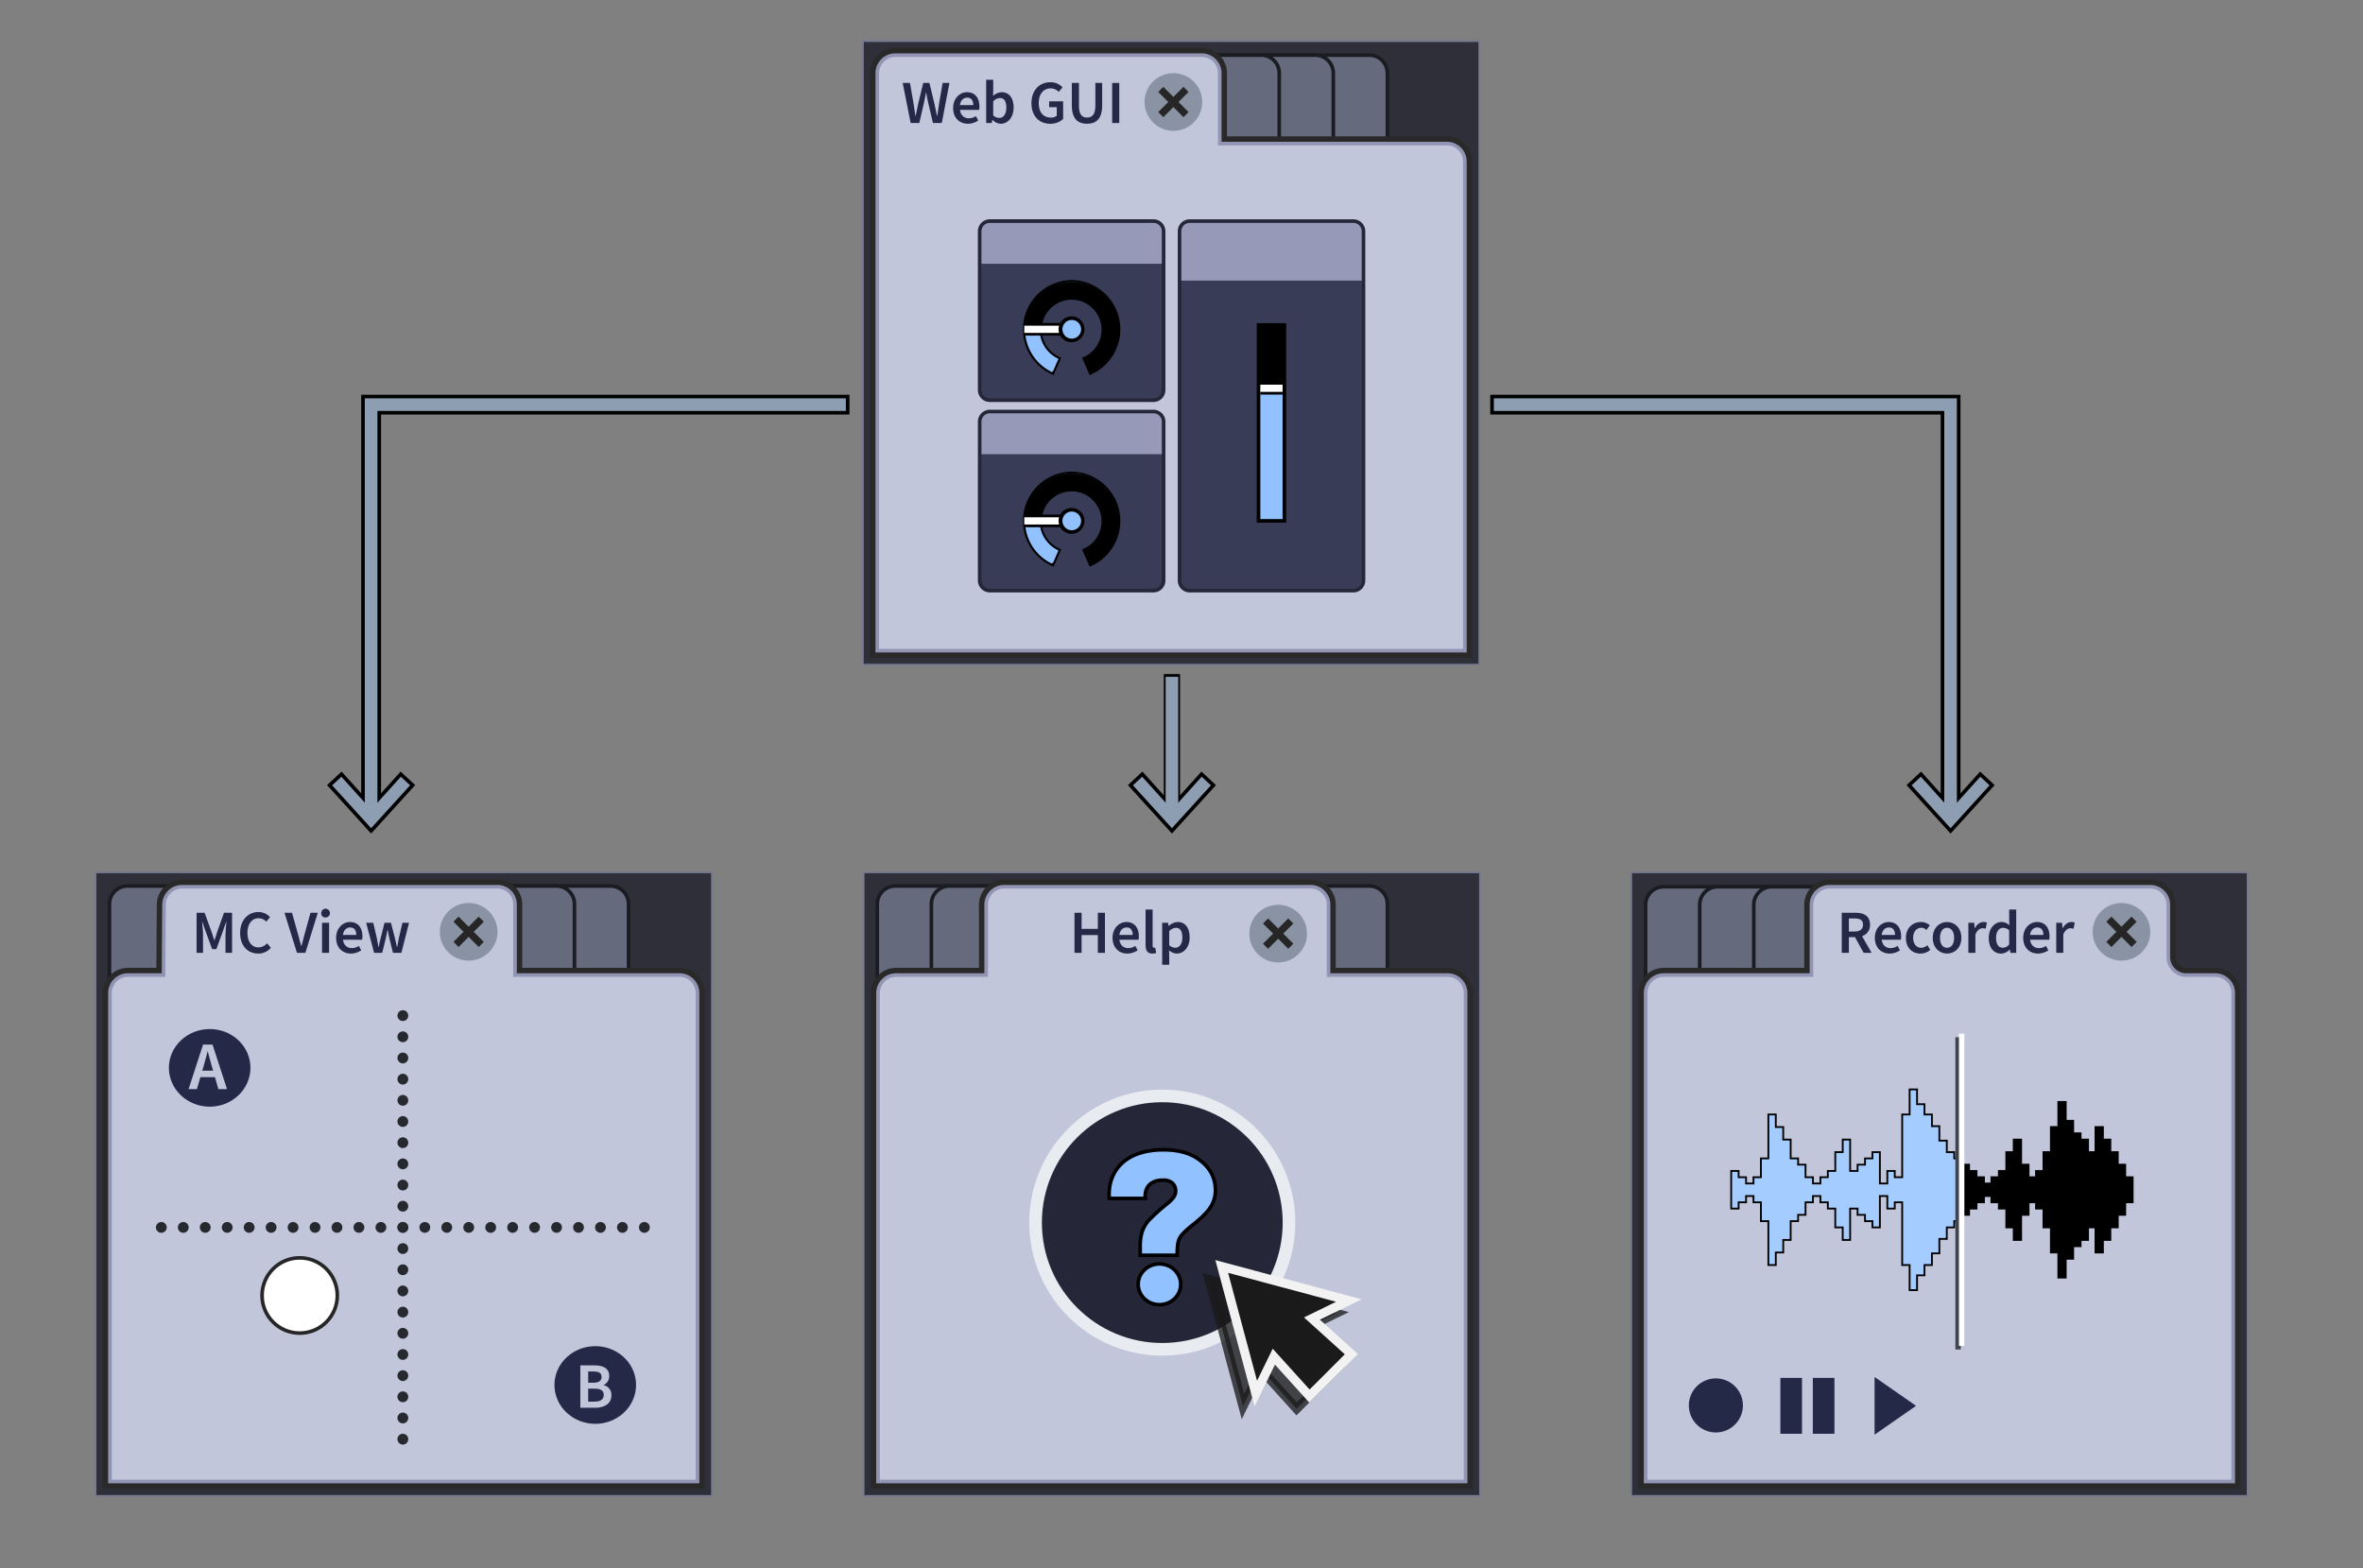 <svg xmlns="http://www.w3.org/2000/svg" viewBox="0 0 1311 870"><rect x="0" y="0" width="1311" height="870" fill="#808080" stroke="none"/><defs><style>.a{fill:#2e2f38;}.b{fill:#767991;}.c{fill:#656a7d;stroke:#1b1c21;}.aa,.ac,.ad,.ae,.c,.f,.x,.z{stroke-miterlimit:10;}.c,.f,.l,.w,.y{stroke-width:2px;}.d{fill:#c1c6db;}.e{fill:#292929;}.ad,.ae,.f,.g,.h,.i,.k,.o,.u,.v{fill:none;}.f{stroke:#9294b3;}.g,.h,.k{stroke:#262a2e;stroke-linecap:round;stroke-width:6px;}.h{stroke-dasharray:0 11.75;}.i{stroke:#8d9db2;}.i,.u,.x{stroke-width:7px;}.j{fill:#8d9db2;}.k{stroke-dasharray:0 12.182;}.l{fill:#fff;}.l,.o{stroke:#262626;}.m{fill:#242947;}.n{fill:#8993a3;}.o,.v{stroke-width:4px;}.p{fill:#393c57;}.q,.x{fill:#252738;}.r{fill:#969ab8;}.s,.t,.y{fill:#91c1ff;}.t{stroke:#91c1ff;}.ab,.ac,.u,.w,.y{stroke:#000;}.ae,.v{stroke:#fff;}.x{stroke:#e8ebf0;}.aa,.z{fill:#1a1a1a;stroke-width:5px;}.z{stroke:#1a1a1a;opacity:0.76;}.aa{stroke:#f2f2f2;}.ab{fill:#a5ccff;}.ad{stroke:#40454d;}.ad,.ae{stroke-width:3px;}</style></defs><title>gui-mc-help-light</title><rect class="a" x="478.725" y="22.797" width="342" height="346"/><path class="b" d="M820.225,23.297v345h-341v-345h341m1-1h-343v347h343v-347Z"/><rect class="a" x="53" y="484" width="342" height="346"/><path class="b" d="M394.5,484.5v345H53.5v-345h341m1-1H52.5v347h343v-347Z"/><rect class="a" x="479.133" y="484" width="342" height="346"/><path class="b" d="M820.633,484.5v345h-341v-345h341m1-1h-343v347h343v-347Z"/><rect class="a" x="905" y="484" width="342" height="346"/><path class="b" d="M1246.5,484.5v345h-341v-345h341m1-1h-343v347h343v-347Z"/><path class="c" d="M913,561.406v-59.394A10.006,10.006,0,0,1,923,492h60v69.406Z"/><path class="c" d="M943,541.406v-39.394A10.006,10.006,0,0,1,953,492h60v49.406Z"/><path class="c" d="M973,541.406v-39.394A10.006,10.006,0,0,1,983,492h60v49.406Z"/><path class="c" d="M769.725,541V501.606a10.006,10.006,0,0,0-10-10.012h-60V541Z"/><path class="c" d="M486.725,561V501.606a10.006,10.006,0,0,1,10-10.012h60V561Z"/><path class="c" d="M516.725,541V501.606a10.006,10.006,0,0,1,10-10.012h60V541Z"/><path class="c" d="M60.725,561V501.606a10.006,10.006,0,0,1,10-10.012h60V561Z"/><path class="c" d="M348.725,541V501.606a10.006,10.006,0,0,0-10-10.012h-60V541Z"/><path class="c" d="M318.725,541V501.606a10.006,10.006,0,0,0-10-10.012h-60V541Z"/><path class="d" d="M59,824V551a12.013,12.013,0,0,1,12-12H88.739l.262-37.014a12.01,12.01,0,0,1,12-11.986h175a11.738,11.738,0,0,1,11.725,11.725V539h89.275a12.013,12.013,0,0,1,12,12V824Z"/><path class="e" d="M276,492a9.725,9.725,0,0,1,9.725,9.725V541H377a10,10,0,0,1,10,10V822H61V551a10,10,0,0,1,10-10H90.725L91,502a10,10,0,0,1,10-10H276m0-4H101a14.016,14.016,0,0,0-14,14l-.247,35H71a14.016,14.016,0,0,0-14,14V826H391V551a14.016,14.016,0,0,0-14-14H289.725V501.725A13.74,13.74,0,0,0,276,488Z"/><path class="f" d="M285.725,541H377a10,10,0,0,1,10,10V822H61V551a10,10,0,0,1,10-10H90.725L91,502a10,10,0,0,1,10-10H276a9.725,9.725,0,0,1,9.725,9.725Z"/><path class="c" d="M769.725,80V40.606a10.006,10.006,0,0,0-10-10.012h-60V80Z"/><path class="c" d="M739.725,80V40.606a10.006,10.006,0,0,0-10-10.012h-60V80Z"/><path class="c" d="M709.725,80V40.606a10.006,10.006,0,0,0-10-10.012h-60V80Z"/><path class="d" d="M911,824V551a12.013,12.013,0,0,1,12-12h80V502a12.013,12.013,0,0,1,12-12h178a12.013,12.013,0,0,1,12,12v29a8.009,8.009,0,0,0,8,8h16a12.013,12.013,0,0,1,12,12V824Z"/><path class="e" d="M1193,492a10,10,0,0,1,10,10v29a10,10,0,0,0,10,10h16a10,10,0,0,1,10,10V822H913V551a10,10,0,0,1,10-10h82V502a10,10,0,0,1,10-10h178m0-4H1015a14.016,14.016,0,0,0-14,14v35H923a14.016,14.016,0,0,0-14,14V826h334V551a14.016,14.016,0,0,0-14-14h-16a6.007,6.007,0,0,1-6-6V502a14.016,14.016,0,0,0-14-14Z"/><path class="f" d="M1239,822H913V551a10,10,0,0,1,10-10h82V502a10,10,0,0,1,10-10h178a10,10,0,0,1,10,10v29a10,10,0,0,0,10,10h16a10,10,0,0,1,10,10Z"/><polygon points="1077.686 452.917 1077.686 229.009 827.794 229.009 827.794 220.009 1086.686 220.009 1086.686 452.917 1077.686 452.917"/><path d="M1085.685,221.009V451.917h-7V228.009H828.794v-7h256.892m2-2H826.794v11h249.892V453.917h11V219.009Z"/><polygon points="1059.16 435.664 1065.753 429.524 1082.193 447.738 1098.626 429.524 1105.219 435.664 1082.193 460.995 1059.16 435.664"/><path d="M1098.688,430.948l5.127,4.775-21.622,23.786L1060.564,435.723l5.127-4.775,16.502,18.283,16.495-18.283m-.124-2.848-1.361,1.509-15.01,16.637-15.017-16.638-1.361-1.508-1.487,1.385-5.127,4.775-1.446,1.347,1.33,1.462,21.629,23.786,1.48,1.627,1.48-1.628,21.622-23.786,1.329-1.462-1.446-1.347-5.127-4.775-1.487-1.385Z"/><polygon points="201.394 452.917 201.394 220.009 470.286 220.009 470.286 229.009 210.394 229.009 210.394 452.917 201.394 452.917"/><path d="M469.286,221.009v7H209.393V451.917h-7V221.009H469.286m2-2H200.393V453.917h11V230.009H471.286v-11Z"/><polygon points="182.867 435.664 189.46 429.524 205.9 447.738 222.334 429.524 228.927 435.664 205.9 460.995 182.867 435.664"/><path d="M222.396,430.948l5.127,4.775-21.622,23.786-21.629-23.786,5.127-4.775,16.502,18.283,16.495-18.283m-.124-2.848-1.361,1.509-15.01,16.637-15.017-16.638-1.361-1.508-1.487,1.385-5.127,4.775-1.446,1.347,1.33,1.462L204.421,460.854l1.48,1.627,1.48-1.628,21.622-23.786,1.329-1.462-1.446-1.347-5.127-4.775-1.487-1.385Z"/><line class="g" x1="223.5" y1="798.5" x2="223.5" y2="798.5"/><line class="h" x1="223.5" y1="786.75" x2="223.5" y2="569.375"/><line class="g" x1="223.5" y1="563.5" x2="223.5" y2="563.5"/><polyline class="i" points="1082.186 451.917 1082.186 224.509 828.794 224.509"/><polygon class="j" points="1103.815 435.723 1098.688 430.948 1082.193 449.231 1065.691 430.948 1060.564 435.723 1082.193 459.509 1103.815 435.723"/><polyline class="i" points="205.894 451.917 205.894 224.509 469.286 224.509"/><polygon class="j" points="227.523 435.723 222.396 430.948 205.901 449.231 189.399 430.948 184.272 435.723 205.901 459.509 227.523 435.723"/><line class="g" x1="89.5" y1="681" x2="89.5" y2="681"/><line class="k" x1="101.682" y1="681" x2="351.409" y2="681"/><line class="g" x1="357.5" y1="681" x2="357.5" y2="681"/><circle class="l" cx="166.272" cy="718.78" r="20.88"/><path class="m" d="M113.519,506.431l3.943,10.879c.477,1.394.953,2.89,1.428,4.352h.137c.477-1.462.918-2.958,1.395-4.352l3.841-10.879h4.487v22.233h-3.637V518.499c0-2.073.305-5.031.51-7.071h-.137l-1.801,5.168-3.639,9.994h-2.346l-3.672-9.994-1.768-5.168h-.136c.17,2.04.511,4.998.511,7.071v10.165h-3.57v-22.233Z"/><path class="m" d="M133.24,517.615c0-7.275,4.556-11.593,10.166-11.593a8.828,8.828,0,0,1,6.425,2.821l-2.108,2.55a5.797,5.797,0,0,0-4.215-1.938c-3.639,0-6.222,3.06-6.222,8.058,0,5.065,2.38,8.125,6.12,8.125a6.333,6.333,0,0,0,4.759-2.278l2.108,2.482a8.969,8.969,0,0,1-7.004,3.229C137.66,529.072,133.24,524.992,133.24,517.615Z"/><path class="m" d="M162.003,506.431l3.127,11.185c.715,2.516,1.225,4.691,1.973,7.241h.136c.747-2.55,1.258-4.726,1.938-7.241L172.27,506.431h4.046l-6.901,22.233h-4.657l-6.936-22.233Z"/><path class="m" d="M178.22,506.838a2.423,2.423,0,1,1,2.414,2.21A2.245,2.245,0,0,1,178.22,506.838Zm4.352,5.134v16.692h-3.908V511.972Z"/><path class="m" d="M186.483,520.335c0-5.439,3.773-8.771,7.683-8.771,4.521,0,6.902,3.264,6.902,7.922a9.142,9.142,0,0,1-.17,1.903H190.291c.34,2.958,2.244,4.657,4.93,4.657a6.969,6.969,0,0,0,3.875-1.224l1.326,2.448a10.533,10.533,0,0,1-5.711,1.802C190.086,529.072,186.483,525.843,186.483,520.335Zm7.785-5.745c-1.972,0-3.672,1.462-4.012,4.147h7.411C197.667,516.153,196.546,514.59,194.268,514.59Z"/><path class="m" d="M207.085,511.972l2.006,8.669c.341,1.598.578,3.162.885,4.794h.136c.306-1.632.646-3.229,1.054-4.794l2.176-8.669h3.57l2.209,8.669c.408,1.598.748,3.162,1.122,4.794h.136c.307-1.632.578-3.196.885-4.794l2.006-8.669h3.672l-4.25,16.692h-4.658l-1.938-7.785c-.374-1.563-.646-3.094-1.02-4.861H214.939c-.306,1.768-.611,3.331-.985,4.896l-1.903,7.751H207.562l-4.42-16.692Z"/><circle class="n" cx="260" cy="517" r="16"/><line class="o" x1="253" y1="510" x2="267" y2="524"/><line class="o" x1="267" y1="510" x2="253" y2="524"/><path class="d" d="M485.133,824V551a12.013,12.013,0,0,1,12-12h48V502a12.013,12.013,0,0,1,12-12h170a11.965,11.965,0,0,1,11.952,11.952V539H803.133a12.013,12.013,0,0,1,12,12V824Z"/><path class="e" d="M727.133,492a9.952,9.952,0,0,1,9.952,9.952V541H803.133a10,10,0,0,1,10,10V822h-326V551a10,10,0,0,1,10-10h50V502a10,10,0,0,1,10-10h170m0-4h-170a14.016,14.016,0,0,0-14,14v35h-46a14.016,14.016,0,0,0-14,14V826h334V551a14.016,14.016,0,0,0-14-14H741.085V501.952A13.968,13.968,0,0,0,727.133,488Z"/><path class="f" d="M737.085,541h66.048a10,10,0,0,1,10,10V822h-326V551a10,10,0,0,1,10-10h50V502a10,10,0,0,1,10-10h170a9.952,9.952,0,0,1,9.952,9.952Z"/><path class="m" d="M600.075,506.431v8.94h9.009v-8.94h3.944v22.233h-3.944v-9.859h-9.009v9.859h-3.943v-22.233Z"/><path class="m" d="M617.246,520.335c0-5.439,3.773-8.771,7.684-8.771,4.521,0,6.9,3.264,6.9,7.922a9.075,9.075,0,0,1-.17,1.903H621.053c.34,2.958,2.243,4.657,4.929,4.657a6.969,6.969,0,0,0,3.876-1.224l1.326,2.448a10.534,10.534,0,0,1-5.712,1.802C620.849,529.072,617.246,525.843,617.246,520.335Zm7.785-5.745c-1.972,0-3.672,1.462-4.012,4.147h7.411C628.43,516.153,627.308,514.59,625.031,514.59Z"/><path class="m" d="M635.571,524.381V504.662H639.48V524.584c0,.952.442,1.292.85,1.292a2.364,2.364,0,0,0,.612-.067l.511,2.924a5.359,5.359,0,0,1-2.074.34C636.59,529.072,635.571,527.271,635.571,524.381Z"/><path class="m" d="M648.014,511.972l.272,1.768h.136a8.14,8.14,0,0,1,5.031-2.176c4.147,0,6.562,3.332,6.562,8.499,0,5.712-3.434,9.01-7.14,9.01a6.75,6.75,0,0,1-4.283-1.836l.102,2.787v5.236h-3.909V511.972Zm7.955,8.125c0-3.331-1.088-5.304-3.604-5.304a5.335,5.335,0,0,0-3.672,1.87v7.785a5.277,5.277,0,0,0,3.366,1.395C654.269,525.843,655.969,523.87,655.969,520.097Z"/><circle class="n" cx="709.133" cy="518" r="16"/><line class="o" x1="702.133" y1="511" x2="716.133" y2="525"/><line class="o" x1="716.133" y1="511" x2="702.133" y2="525"/><path class="d" d="M484.725,363V40.606a12.02,12.02,0,0,1,12-12.013h170a12.02,12.02,0,0,1,12,12.013V77.654h124a12.019,12.019,0,0,1,12,12.012V363Z"/><path class="e" d="M666.725,30.594a10.006,10.006,0,0,1,10,10.012v39.048h126a10.006,10.006,0,0,1,10,10.012V361h-326V40.606a10.006,10.006,0,0,1,10-10.012h170m0-4h-170a14.022,14.022,0,0,0-14,14.012V365h334V89.666a14.022,14.022,0,0,0-14-14.012h-122V40.606a14.022,14.022,0,0,0-14-14.012Z"/><path class="f" d="M676.725,79.654h126a10.006,10.006,0,0,1,10,10.012V361h-326V40.606a10.006,10.006,0,0,1,10-10.012h170a10.006,10.006,0,0,1,10,10.012V79.654Z"/><path class="m" d="M504.865,46.024l1.938,11.219c.374,2.38.748,4.759,1.088,7.105h.137c.475-2.347.951-4.76,1.461-7.105l2.721-11.219h3.434l2.719,11.219c.51,2.312.986,4.726,1.496,7.105h.137c.34-2.38.713-4.76,1.053-7.105l1.938-11.219h3.773l-4.249,22.233h-4.896l-2.754-11.695c-.373-1.733-.713-3.434-.985-5.133h-.136c-.307,1.699-.646,3.399-1.02,5.133l-2.686,11.695h-4.795l-4.419-22.233Z"/><path class="m" d="M528.8,59.929c0-5.439,3.773-8.771,7.684-8.771,4.521,0,6.901,3.264,6.901,7.922a9.075,9.075,0,0,1-.17,1.903H532.609c.34,2.958,2.243,4.657,4.929,4.657a6.972,6.972,0,0,0,3.876-1.224l1.326,2.448a10.534,10.534,0,0,1-5.712,1.802C532.404,68.666,528.8,65.437,528.8,59.929Zm7.785-5.745c-1.971,0-3.672,1.462-4.012,4.147h7.412C539.986,55.747,538.864,54.184,536.585,54.184Z"/><path class="m" d="M550.662,66.49h-.102l-.34,1.768h-3.094v-24.002h3.908v6.188l-.102,2.788a7.621,7.621,0,0,1,4.828-2.074c4.182,0,6.596,3.332,6.596,8.466,0,5.745-3.434,9.043-7.141,9.043A6.67,6.67,0,0,1,550.662,66.49Zm7.648-6.8c0-3.331-1.088-5.304-3.604-5.304a5.338,5.338,0,0,0-3.672,1.87V64.042a5.214,5.214,0,0,0,3.366,1.395C556.611,65.437,558.31,63.464,558.31,59.69Z"/><path class="m" d="M572.251,57.209c0-7.275,4.59-11.593,10.506-11.593a9.151,9.151,0,0,1,6.73,2.821l-2.107,2.55a6.022,6.022,0,0,0-4.488-1.938c-3.943,0-6.595,3.06-6.595,8.058,0,5.065,2.346,8.125,6.8,8.125a4.912,4.912,0,0,0,3.195-.986v-4.793h-4.216V56.223h7.751v9.791a10.189,10.189,0,0,1-7.105,2.652C576.705,68.666,572.251,64.586,572.251,57.209Z"/><path class="m" d="M594.658,58.501V46.024h3.943V58.807c0,4.828,1.802,6.426,4.487,6.426,2.72,0,4.624-1.598,4.624-6.426V46.024h3.773V58.501c0,7.31-3.23,10.165-8.397,10.165C597.955,68.666,594.658,65.811,594.658,58.501Z"/><path class="m" d="M620.972,46.024v22.233h-3.943V46.024Z"/><circle class="n" cx="651" cy="56.594" r="16"/><line class="o" x1="644" y1="49.594" x2="658" y2="63.594"/><line class="o" x1="658" y1="49.594" x2="644" y2="63.594"/><path class="p" d="M549.168,122.674h90.771a5.634,5.634,0,0,1,5.634,5.634v88.089a5.634,5.634,0,0,1-5.634,5.634H549.167a5.634,5.634,0,0,1-5.634-5.634V128.309A5.635,5.635,0,0,1,549.168,122.674Z"/><path class="q" d="M639.939,123.674a4.634,4.634,0,0,1,4.634,4.634v88.088a4.634,4.634,0,0,1-4.634,4.634H549.168a4.634,4.634,0,0,1-4.634-4.634V128.308a4.634,4.634,0,0,1,4.634-4.634h90.771m0-2H549.168a6.641,6.641,0,0,0-6.634,6.634v88.088a6.641,6.641,0,0,0,6.634,6.634h90.771a6.641,6.641,0,0,0,6.634-6.634V128.308a6.641,6.641,0,0,0-6.634-6.634Z"/><path class="p" d="M549.175,228.337h90.771a5.634,5.634,0,0,1,5.634,5.634v88.089a5.634,5.634,0,0,1-5.634,5.634H549.175a5.635,5.635,0,0,1-5.635-5.635V233.972A5.635,5.635,0,0,1,549.175,228.337Z"/><path class="q" d="M639.945,229.337a4.634,4.634,0,0,1,4.634,4.634V322.059a4.634,4.634,0,0,1-4.634,4.634h-90.771a4.634,4.634,0,0,1-4.634-4.634V233.971a4.634,4.634,0,0,1,4.634-4.634h90.771m0-2h-90.771a6.642,6.642,0,0,0-6.634,6.634V322.059a6.642,6.642,0,0,0,6.634,6.634h90.771a6.641,6.641,0,0,0,6.634-6.634V233.971a6.641,6.641,0,0,0-6.634-6.634Z"/><path class="r" d="M549.174,229.337h90.771a4.634,4.634,0,0,1,4.634,4.634v18.038a0,0,0,0,1,0,0H544.54a0,0,0,0,1,0,0V233.971A4.634,4.634,0,0,1,549.174,229.337Z"/><path class="p" d="M660.062,122.683h90.771a5.634,5.634,0,0,1,5.634,5.634v193.751a5.634,5.634,0,0,1-5.634,5.634H660.061a5.634,5.634,0,0,1-5.634-5.634v-193.75A5.635,5.635,0,0,1,660.062,122.683Z"/><path class="q" d="M750.832,123.682a4.634,4.634,0,0,1,4.634,4.634V322.068a4.634,4.634,0,0,1-4.634,4.634h-90.771a4.634,4.634,0,0,1-4.634-4.634V128.316a4.634,4.634,0,0,1,4.634-4.634h90.771m0-2h-90.771a6.641,6.641,0,0,0-6.634,6.634V322.068a6.641,6.641,0,0,0,6.634,6.634h90.771a6.642,6.642,0,0,0,6.634-6.634V128.316a6.642,6.642,0,0,0-6.634-6.634Z"/><path class="r" d="M660.048,123.682h90.771a4.634,4.634,0,0,1,4.634,4.634v27.374a0,0,0,0,1,0,0H655.414a0,0,0,0,1,0,0V128.316A4.634,4.634,0,0,1,660.048,123.682Z"/><rect x="698.243" y="180.303" width="14.327" height="108.691"/><path d="M711.57,181.302V287.994h-12.327V181.302h12.327m2-2h-16.327V289.994h16.327V179.302Z"/><rect class="s" x="699.243" y="215.423" width="12.327" height="72.571"/><path d="M600.999,198.751l.452-.202a17.1,17.1,0,1,0-13.796,0l.452.202-3.796,8.713-.461-.207a26.517,26.517,0,1,1,21.405.001l-.461.207Z"/><path d="M594.553,156.356a26.397,26.397,0,0,1,10.499,50.445l-3.397-7.796a17.6,17.6,0,1,0-14.204,0l-3.397,7.796a26.397,26.397,0,0,1,10.499-50.445m0-1a27.397,27.397,0,0,0-10.907,52.358l.922.413.403-.926,3.397-7.796.396-.908-.904-.404a16.6,16.6,0,1,1,13.387,0l-.904.404.396.908,3.397,7.796.403.926.922-.413a27.397,27.397,0,0,0-10.907-52.358Z"/><path class="t" d="M576.296,182.705a18.62,18.62,0,0,0,2.793,9.817,18.354,18.354,0,0,0,7.499,6.812l-1.433,3.29-1.433,3.29a25.494,25.494,0,0,1-10.581-9.47,25.859,25.859,0,0,1-3.946-13.739Z"/><line class="u" x1="594.553" y1="182.705" x2="568.266" y2="182.705"/><line class="v" x1="594.553" y1="182.705" x2="568.266" y2="182.705"/><line class="u" x1="711.57" y1="215.423" x2="699.243" y2="215.423"/><line class="v" x1="711.57" y1="215.423" x2="699.243" y2="215.423"/><path class="s" d="M594.554,188.883a6.179,6.179,0,1,1,6.11-6.178A6.152,6.152,0,0,1,594.554,188.883Z"/><path d="M594.553,177.526a5.179,5.179,0,1,1-5.111,5.178,5.145,5.145,0,0,1,5.111-5.178m0-2a7.179,7.179,0,1,0,7.111,7.178,7.153,7.153,0,0,0-7.111-7.178Z"/><path class="r" d="M549.168,123.674h90.771a4.634,4.634,0,0,1,4.634,4.634v18.038a0,0,0,0,1,0,0H544.534a0,0,0,0,1,0,0V128.308A4.634,4.634,0,0,1,549.168,123.674Z"/><path d="M583.851,313.566a26.518,26.518,0,1,1,21.405,0l-.461.207-3.796-8.713.452-.202a17.1,17.1,0,1,0-13.796,0l.452.202-3.796,8.713Z"/><path d="M594.553,262.665a26.397,26.397,0,0,1,10.499,50.445l-3.397-7.796a17.6,17.6,0,1,0-14.204,0l-3.397,7.796a26.397,26.397,0,0,1,10.499-50.445m0-1a27.397,27.397,0,0,0-10.907,52.358l.922.413.403-.926,3.397-7.796.396-.908-.904-.404a16.6,16.6,0,1,1,13.387,0l-.904.404.396.908,3.397,7.796.403.926.922-.413a27.397,27.397,0,0,0-10.907-52.358Z"/><path class="t" d="M576.296,289.015a18.62,18.62,0,0,0,2.793,9.817,18.354,18.354,0,0,0,7.499,6.812l-1.433,3.29-1.433,3.29a25.494,25.494,0,0,1-10.581-9.47,25.859,25.859,0,0,1-3.946-13.739Z"/><line class="u" x1="594.553" y1="289.014" x2="568.266" y2="289.015"/><line class="v" x1="594.553" y1="289.014" x2="568.266" y2="289.015"/><path class="s" d="M594.554,295.192a6.179,6.179,0,1,1,6.11-6.179A6.152,6.152,0,0,1,594.554,295.192Z"/><path d="M594.553,283.836a5.179,5.179,0,1,1-5.111,5.178,5.145,5.145,0,0,1,5.111-5.178m0-2a7.179,7.179,0,1,0,7.111,7.178,7.153,7.153,0,0,0-7.111-7.178Z"/><path class="m" d="M307.626,768.393c0-11.83,10.166-21.485,22.676-21.485,12.408,0,22.574,9.553,22.574,21.485,0,11.934-10.166,21.588-22.574,21.588C317.792,789.98,307.626,780.326,307.626,768.393Zm14.348,12.682h8.158c5.711,0,9.076-2.584,9.076-6.936a5.394,5.394,0,0,0-4.453-5.609,5.351,5.351,0,0,0,3.23-5.134c0-3.876-2.855-5.848-8.432-5.848h-7.58Zm4.352-13.905v-6.221h2.922c3.162,0,4.488.917,4.488,3.06,0,2.073-1.564,3.161-4.555,3.161Zm0,10.505v-7.207h3.398c3.57,0,5.236,1.122,5.236,3.434,0,2.481-1.768,3.773-5.236,3.773Z"/><path class="m" d="M93.701,592.435c0-11.83,10.164-21.485,22.676-21.485,12.408,0,22.572,9.553,22.572,21.485,0,11.934-10.164,21.588-22.572,21.588C103.865,614.022,93.701,604.368,93.701,592.435Zm10.912,11.865h4.623l1.938-6.663h8.092l1.904,6.663h4.793l-8.057-24.749h-5.236Zm8.465-13.123c.748-2.549,1.463-5.337,2.143-8.022.713,2.651,1.428,5.474,2.176,8.022l.814,2.856H112.228Z"/><path class="m" d="M1029.326,506.431c4.623,0,8.158,1.632,8.158,6.595a6.222,6.222,0,0,1-4.419,6.357l5.304,9.281h-4.42l-4.793-8.703h-3.4v8.703H1021.812v-22.233Zm4.283,6.595c0-2.55-1.666-3.434-4.691-3.434h-3.162V516.833h3.162C1031.943,516.833,1033.609,515.541,1033.609,513.025Z"/><path class="m" d="M1040.172,520.335c0-5.439,3.773-8.771,7.683-8.771,4.521,0,6.902,3.264,6.902,7.922a9.142,9.142,0,0,1-.17,1.903H1043.98c.34,2.958,2.244,4.657,4.93,4.657a6.969,6.969,0,0,0,3.875-1.224l1.326,2.448a10.533,10.533,0,0,1-5.711,1.802C1043.776,529.072,1040.172,525.843,1040.172,520.335Zm7.785-5.745c-1.972,0-3.672,1.462-4.012,4.147h7.411C1051.357,516.153,1050.236,514.59,1047.958,514.59Z"/><path class="m" d="M1057.41,520.335c0-5.575,3.91-8.771,8.363-8.771a7.191,7.191,0,0,1,4.896,1.87l-1.903,2.55a4.082,4.082,0,0,0-2.788-1.224c-2.686,0-4.556,2.209-4.556,5.575,0,3.332,1.836,5.541,4.453,5.541a5.56,5.56,0,0,0,3.434-1.428l1.599,2.584a8.334,8.334,0,0,1-5.439,2.04C1060.912,529.072,1057.41,525.876,1057.41,520.335Z"/><path class="m" d="M1072.302,520.335c0-5.575,3.773-8.771,7.921-8.771,4.182,0,7.955,3.196,7.955,8.771,0,5.541-3.773,8.737-7.955,8.737C1076.076,529.072,1072.302,525.876,1072.302,520.335Zm11.865,0c0-3.366-1.496-5.575-3.944-5.575s-3.909,2.209-3.909,5.575c0,3.332,1.461,5.541,3.909,5.541S1084.167,523.667,1084.167,520.335Z"/><path class="m" d="M1095.285,511.972l.272,2.958h.136c1.189-2.176,2.958-3.366,4.726-3.366a4.247,4.247,0,0,1,1.903.34l-.68,3.4a5.456,5.456,0,0,0-1.733-.272c-1.325,0-2.924.918-3.943,3.434v10.199h-3.909V511.972Z"/><path class="m" d="M1103.377,520.335c0-5.439,3.434-8.771,7.071-8.771a6.162,6.162,0,0,1,4.386,1.836l-.136-2.686v-6.052h3.909v24.002h-3.229l-.272-1.802h-.136a6.957,6.957,0,0,1-4.726,2.21C1106.063,529.072,1103.377,525.843,1103.377,520.335Zm11.321,3.638V516.188a4.977,4.977,0,0,0-3.4-1.395c-2.142,0-3.875,2.006-3.875,5.508,0,3.604,1.359,5.542,3.773,5.542A4.51,4.51,0,0,0,1114.699,523.973Z"/><path class="m" d="M1122.486,520.335c0-5.439,3.773-8.771,7.683-8.771,4.521,0,6.901,3.264,6.901,7.922a9.142,9.142,0,0,1-.17,1.903h-10.607c.34,2.958,2.244,4.657,4.93,4.657a6.972,6.972,0,0,0,3.876-1.224l1.325,2.448a10.533,10.533,0,0,1-5.711,1.802C1126.089,529.072,1122.486,525.843,1122.486,520.335Zm7.785-5.745c-1.973,0-3.672,1.462-4.012,4.147h7.41C1133.669,516.153,1132.548,514.59,1130.271,514.59Z"/><path class="m" d="M1144.041,511.972l.271,2.958h.137c1.189-2.176,2.957-3.366,4.725-3.366a4.251,4.251,0,0,1,1.904.34l-.68,3.4a5.458,5.458,0,0,0-1.734-.272c-1.325,0-2.924.918-3.943,3.434v10.199H1140.811V511.972Z"/><circle class="n" cx="1177" cy="517" r="16"/><line class="o" x1="1170" y1="510" x2="1184" y2="524"/><line class="o" x1="1184" y1="510" x2="1170" y2="524"/><rect class="w" x="646.686" y="375.009" width="7" height="76.908"/><polygon points="627.159 435.664 633.752 429.524 650.193 447.738 666.626 429.524 673.219 435.664 650.193 460.995 627.159 435.664"/><path d="M666.688,430.948l5.127,4.775-21.622,23.786-21.629-23.786,5.127-4.775,16.502,18.283,16.495-18.283m-.124-2.848-1.361,1.509-15.011,16.637-15.017-16.638-1.361-1.508-1.487,1.385-5.127,4.775-1.446,1.347,1.33,1.462L648.713,460.854l1.48,1.627,1.48-1.628,21.622-23.786,1.329-1.462-1.446-1.347-5.127-4.775-1.487-1.385Z"/><line class="i" x1="650.186" y1="451.917" x2="650.186" y2="375.509"/><polygon class="j" points="671.815 435.723 666.688 430.948 650.193 449.231 633.691 430.948 628.564 435.723 650.193 459.509 671.815 435.723"/><circle class="x" cx="644.84" cy="678.34" r="70.298"/><path class="y" d="M653.114,696.443H632.59v-4.862a25.36,25.36,0,0,1,1.188-8.507,18.849,18.849,0,0,1,3.538-5.968,108.845,108.845,0,0,1,10.559-9.506q4.375-3.565,4.375-6.535a6.027,6.027,0,0,0-1.755-4.618,7.534,7.534,0,0,0-5.32-1.647c-8.082,0-10.294,5.422-9.741,10.123H615.431c-1.106-14.103,7.835-26.974,30.068-26.974q11.774,0,19.012,4.915,9.83,6.643,9.83,17.715a17.091,17.091,0,0,1-2.538,8.858q-2.539,4.267-10.37,10.424-5.456,4.322-6.886,6.94C653.591,688.549,653.114,690.825,653.114,696.443Z"/><ellipse class="y" cx="643.268" cy="712.58" rx="11.799" ry="11.311"/><polygon class="z" points="742.616 758.433 720.766 738.683 741.255 728.684 670.722 709.785 689.621 780.318 699.62 759.829 719.37 781.679 742.616 758.433"/><polygon class="aa" points="749.722 751.327 727.872 731.577 748.362 721.577 677.828 702.679 696.727 773.212 706.726 752.723 726.477 774.572 749.722 751.327"/><polygon class="ab" points="1088.338 642.721 1084.213 642.721 1084.213 639.24 1080.088 639.24 1080.088 632.857 1075.963 632.857 1075.963 624.834 1071.838 624.834 1071.838 618.358 1067.713 618.358 1067.713 612.648 1063.588 612.648 1063.588 604.437 1059.464 604.437 1059.464 618.358 1055.339 618.358 1055.339 653.162 1051.214 653.162 1051.214 649.681 1047.089 649.681 1047.089 656.642 1042.964 656.642 1042.964 639.24 1038.839 639.24 1038.839 642.721 1034.714 642.721 1034.714 646.201 1030.589 646.201 1030.589 649.681 1026.464 649.681 1026.464 632.28 1022.34 632.28 1022.34 639.24 1018.215 639.24 1018.215 649.681 1014.09 649.681 1014.09 653.162 1009.965 653.162 1009.965 656.642 1005.84 656.642 1005.84 653.162 1001.715 653.162 1001.715 646.201 997.59 646.201 997.59 642.721 993.465 642.721 993.465 632.28 989.34 632.28 989.34 625.319 985.216 625.319 985.216 618.358 981.091 618.358 981.091 642.721 976.966 642.721 976.966 653.162 972.841 653.162 972.841 656.642 968.716 656.642 968.716 653.162 964.591 653.162 964.591 649.681 960.466 649.681 960.466 670.564 964.591 670.564 964.591 667.083 968.716 667.083 968.716 663.603 972.841 663.603 972.841 667.083 976.966 667.083 976.966 677.524 981.091 677.524 981.091 701.887 985.216 701.887 985.216 694.926 989.34 694.926 989.34 687.966 993.465 687.966 993.465 677.524 997.59 677.524 997.59 674.044 1001.715 674.044 1001.715 667.083 1005.84 667.083 1005.84 663.603 1009.965 663.603 1009.965 667.083 1014.09 667.083 1014.09 670.564 1018.215 670.564 1018.215 681.005 1022.34 681.005 1022.34 687.966 1026.464 687.966 1026.464 670.564 1030.589 670.564 1030.589 674.044 1034.714 674.044 1034.714 677.524 1038.839 677.524 1038.839 681.005 1042.964 681.005 1042.964 663.603 1047.089 663.603 1047.089 670.564 1051.214 670.564 1051.214 667.083 1055.339 667.083 1055.339 701.887 1059.464 701.887 1059.464 715.809 1063.588 715.809 1063.588 707.597 1067.713 707.597 1067.713 701.887 1071.838 701.887 1071.838 695.411 1075.963 695.411 1075.963 687.388 1080.088 687.388 1080.088 681.005 1084.213 681.005 1084.213 677.524 1088.338 677.524 1088.338 674.044 1088.338 646.201 1088.338 642.721"/><polygon class="ac" points="1179.085 653.162 1179.085 646.201 1174.96 646.201 1174.96 639.24 1170.836 639.24 1170.836 632.28 1166.711 632.28 1166.711 625.319 1162.586 625.319 1162.586 639.24 1158.461 639.24 1158.461 632.28 1154.336 632.28 1154.336 628.799 1150.211 628.799 1150.211 621.838 1146.086 621.838 1146.086 611.397 1141.961 611.397 1141.961 625.319 1137.836 625.319 1137.836 639.24 1133.712 639.24 1133.712 649.681 1129.587 649.681 1129.587 653.162 1125.462 653.162 1125.462 646.201 1121.337 646.201 1121.337 632.28 1117.212 632.28 1117.212 639.24 1113.087 639.24 1113.087 649.681 1108.962 649.681 1108.962 653.162 1104.837 653.162 1104.837 656.642 1100.712 656.642 1100.712 653.162 1096.588 653.162 1096.588 649.681 1092.463 649.681 1092.463 646.201 1088.338 646.201 1088.338 674.044 1092.463 674.044 1092.463 670.564 1096.588 670.564 1096.588 667.083 1100.712 667.083 1100.712 663.603 1104.837 663.603 1104.837 667.083 1108.962 667.083 1108.962 670.564 1113.087 670.564 1113.087 681.005 1117.212 681.005 1117.212 687.966 1121.337 687.966 1121.337 674.044 1125.462 674.044 1125.462 667.083 1129.587 667.083 1129.587 670.564 1133.712 670.564 1133.712 681.005 1137.836 681.005 1137.836 694.926 1141.961 694.926 1141.961 708.848 1146.086 708.848 1146.086 698.407 1150.211 698.407 1150.211 691.446 1154.336 691.446 1154.336 687.966 1158.461 687.966 1158.461 681.005 1162.586 681.005 1162.586 694.926 1166.711 694.926 1166.711 687.966 1170.836 687.966 1170.836 681.005 1174.96 681.005 1174.96 674.044 1179.085 674.044 1179.085 667.083 1183.21 667.083 1183.21 653.162 1179.085 653.162"/><line class="ad" x1="1086.338" y1="575.5" x2="1086.338" y2="748.745"/><line class="ae" x1="1088.338" y1="573.5" x2="1088.338" y2="746.745"/><circle class="m" cx="951.974" cy="779.78" r="15"/><rect class="m" x="987.754" y="764.5" width="12" height="31"/><rect class="m" x="1005.754" y="764.5" width="12" height="31"/><polygon class="m" points="1063.023 780 1040.023 796 1040.023 764 1063.023 780"/></svg>